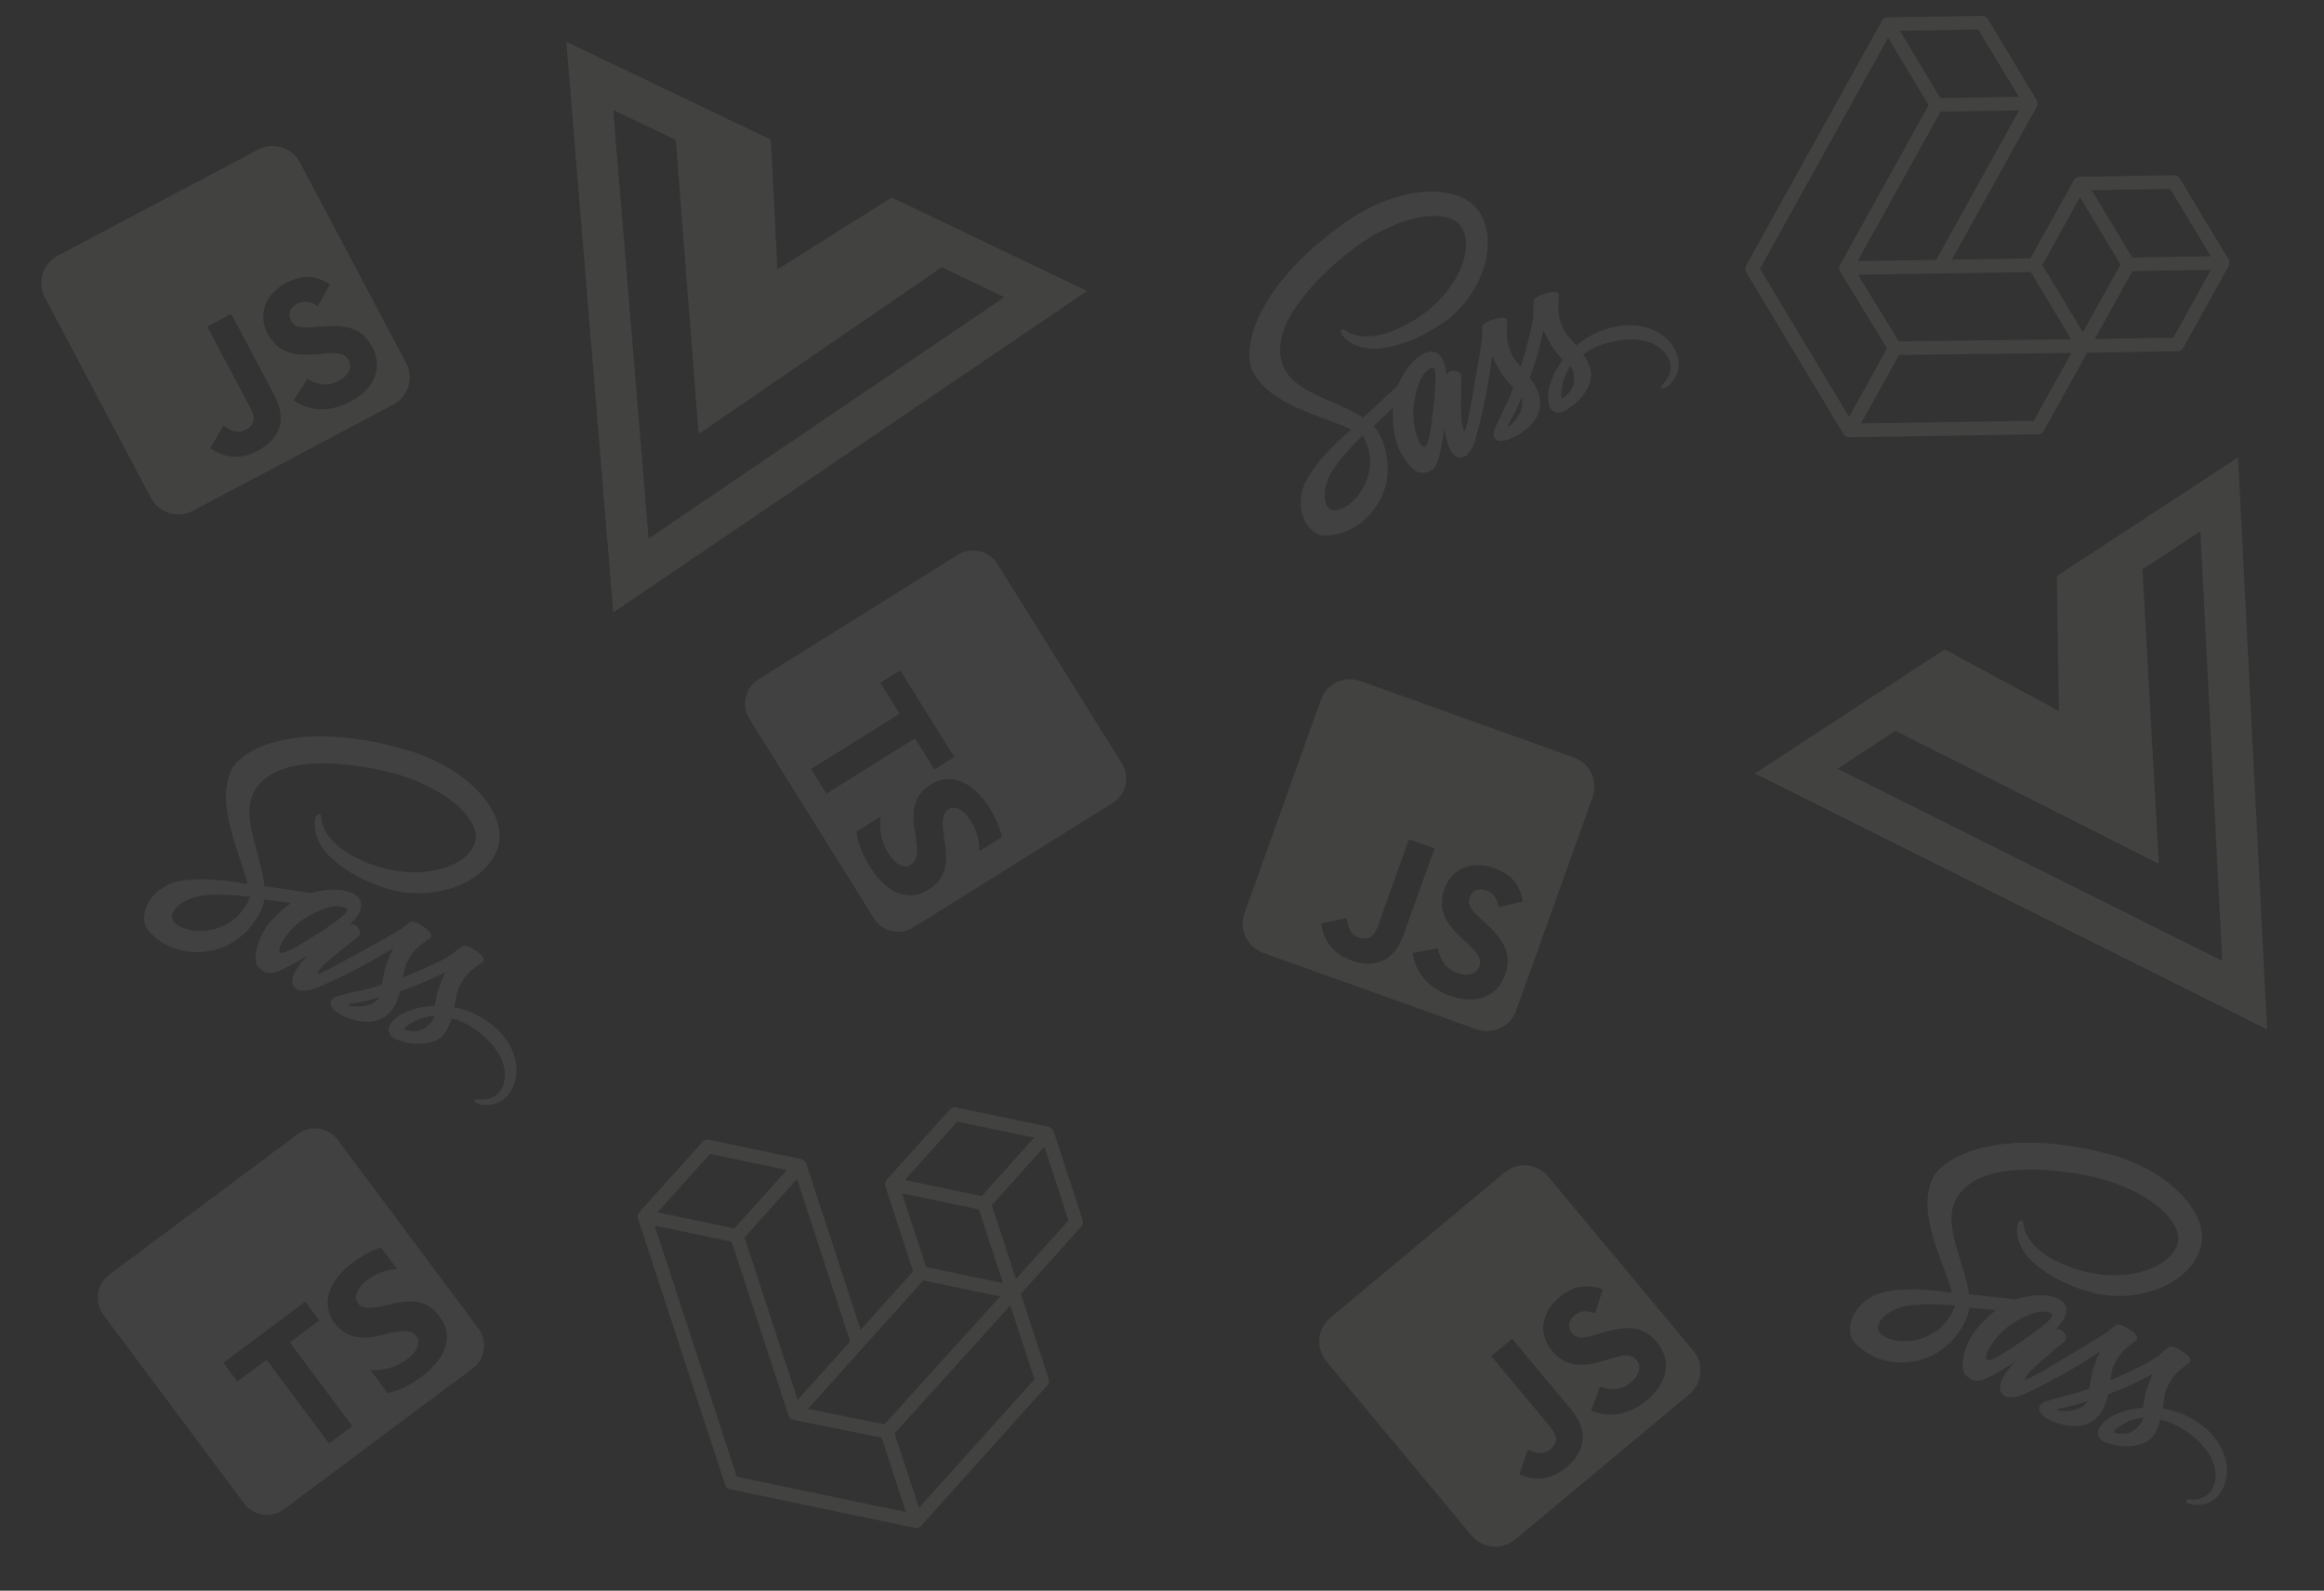 <?xml version="1.0" encoding="UTF-8" standalone="no"?>
<!-- Created with Inkscape (http://www.inkscape.org/) -->

<svg
   version="1.1"
   id="svg11983"
   width="634.119"
   height="433.909"
   viewBox="0 0 634.119 433.909"
   sodipodi:docname="Screenshot from 2022-10-17 18-29-41.svg"
   xml:space="preserve"
   inkscape:version="1.2.1 (9c6d41e410, 2022-07-14)"
   xmlns:inkscape="http://www.inkscape.org/namespaces/inkscape"
   xmlns:sodipodi="http://sodipodi.sourceforge.net/DTD/sodipodi-0.dtd"
   xmlns="http://www.w3.org/2000/svg"
   xmlns:svg="http://www.w3.org/2000/svg"><rect x="0" y="0" width="634.119" height="433.909" fill="#333333" stroke="none"/><defs
     id="defs11987" /><sodipodi:namedview
     id="namedview11985"
     pagecolor="#ffffff"
     bordercolor="#000000"
     borderopacity="0.25"
     inkscape:showpageshadow="2"
     inkscape:pageopacity="0.0"
     inkscape:pagecheckerboard="0"
     inkscape:deskcolor="#d1d1d1"
     showgrid="false"
     inkscape:zoom="0.71271008"
     inkscape:cx="1422.0369"
     inkscape:cy="443.37804"
     inkscape:window-width="1920"
     inkscape:window-height="1011"
     inkscape:window-x="0"
     inkscape:window-y="32"
     inkscape:window-maximized="1"
     inkscape:current-layer="g11989"
     showguides="false" /><g
     inkscape:groupmode="layer"
     inkscape:label="Image"
     id="g11989"
     transform="translate(-1962.426,-132.881)"><g
       id="g2822"
       transform="translate(845.98,12.18)"><rect
         style="opacity:0.077;fill:none;fill-opacity:1;stroke-width:3.172"
         id="rect2547"
         width="634.119"
         height="433.909"
         x="1116.447"
         y="120.701" /><path
         d="m 1526.97,440.534 -47.527,39.62 c -3.578,2.983 -4.061,8.306 -1.078,11.884 l 39.62,47.527 c 2.983,3.578 8.306,4.061 11.884,1.078 l 47.527,-39.62 c 3.578,-2.983 4.061,-8.306 1.078,-11.883 l -39.62,-47.527 c -2.983,-3.578 -8.306,-4.061 -11.884,-1.078 z m 18.237,64.757 c 4.907,5.887 3.691,11.455 -1.345,15.653 -4.55,3.793 -9.142,3.639 -12.867,1.915 l 2.301,-6.656 c 2.208,0.837 4.132,1.498 6.09,-0.134 1.863,-1.553 2.444,-3.273 0.069,-6.122 l -16.107,-19.321 5.684,-4.739 z m 20.595,-2.637 c -5.279,4.401 -10.789,4.737 -15.196,2.827 l 2.402,-6.534 c 2.87,0.972 5.69,1.115 8.485,-1.215 2.349,-1.958 2.882,-4.394 1.52,-6.027 -1.621,-1.944 -3.734,-1.35 -7.297,-0.325 l -1.924,0.574 c -5.557,1.68 -10.105,1.742 -13.966,-2.89 -3.557,-4.267 -3.004,-10.22 2.059,-14.44 3.618,-3.016 7.258,-3.922 11.867,-2.181 l -2.065,6.527 c -2.424,-0.931 -4.051,-0.742 -5.685,0.62 -1.661,1.384 -1.836,3.316 -0.688,4.693 1.418,1.701 3.046,1.512 6.378,0.541 l 1.924,-0.574 c 6.556,-1.964 11.037,-2.106 14.999,2.646 4.255,5.104 2.572,11.266 -2.815,15.757 z"
         id="path14375-3-3"
         style="opacity:0.077;fill:#f8f8f2;fill-opacity:1;stroke-width:0.176" /><path
         d="m 1186.873,161.495 -54.679,28.961 c -4.117,2.18 -5.687,7.289 -3.507,11.405 l 28.961,54.679 c 2.18,4.116 7.289,5.687 11.405,3.507 l 54.679,-28.961 c 4.117,-2.18 5.687,-7.289 3.507,-11.405 l -28.96,-54.679 c -2.18,-4.116 -7.289,-5.687 -11.405,-3.507 z m 4.483,67.126 c 3.587,6.773 1.248,11.97 -4.546,15.039 -5.235,2.773 -9.696,1.674 -12.985,-0.781 l 3.625,-6.038 c 1.988,1.274 3.734,2.319 5.987,1.126 2.144,-1.135 3.066,-2.698 1.33,-5.976 l -11.773,-22.229 6.54,-3.464 z m 20.696,1.669 c -6.074,3.217 -11.534,2.409 -15.452,-0.369 l 3.699,-5.898 c 2.607,1.543 5.337,2.265 8.553,0.562 2.703,-1.432 3.727,-3.704 2.731,-5.584 -1.185,-2.237 -3.375,-2.091 -7.073,-1.824 l -2.001,0.165 c -5.784,0.497 -10.247,-0.381 -13.069,-5.709 -2.6,-4.909 -0.831,-10.62 4.994,-13.705 4.163,-2.205 7.91,-2.34 12.062,0.315 l -3.367,5.961 c -2.18,-1.411 -3.811,-1.562 -5.691,-0.566 -1.911,1.012 -2.481,2.865 -1.641,4.45 1.037,1.957 2.668,2.108 6.13,1.846 l 2.001,-0.165 c 6.82,-0.569 11.234,0.216 14.13,5.684 3.11,5.872 0.192,11.555 -6.006,14.837 z"
         id="path14375"
         style="opacity:0.077;fill:#f8f8f2;fill-opacity:1;stroke-width:0.176" /><g
         id="g14386"
         transform="matrix(1.76,2.819,-2.819,1.76,1192.134,268.476)"
         style="opacity:0.077;fill:#f8f8f2;fill-opacity:1">
	<path
   d="m 52.156,-49.177 h -19.312 c -1.294,0 -2.344,1.05 -2.344,2.344 v 19.312 c 0,1.294 1.05,2.344 2.344,2.344 h 19.312 c 1.294,0 2.344,-1.05 2.344,-2.344 v -19.312 c 0,-1.294 -1.05,-2.344 -2.344,-2.344 z m -7.734,13.316 h -3.01 v 8.574 h -2.385 v -8.574 h -2.996 v -1.926 h 8.391 z m 7.776,7.054 c -0.467,0.835 -1.325,1.305 -2.238,1.5 -1.06,0.226 -2.187,0.214 -3.25,0.015 -0.521,-0.098 -0.972,-0.244 -1.353,-0.44 v -2.347 c 0.426,0.357 0.888,0.625 1.387,0.803 0.499,0.179 1.003,0.268 1.511,0.268 0.45,0 0.951,-0.056 1.339,-0.304 0.266,-0.17 0.444,-0.438 0.444,-0.759 0,-0.437 -0.316,-0.767 -0.657,-0.997 -0.499,-0.336 -1.072,-0.555 -1.625,-0.785 -0.822,-0.342 -1.434,-0.76 -1.838,-1.254 -0.702,-0.859 -0.817,-2.231 -0.275,-3.201 0.463,-0.828 1.316,-1.316 2.216,-1.533 0.981,-0.236 2.046,-0.236 3.041,-0.081 0.423,0.066 0.813,0.167 1.17,0.304 v 2.193 c -0.176,-0.122 -0.368,-0.23 -0.576,-0.322 -0.41,-0.183 -0.853,-0.307 -1.298,-0.367 -0.445,-0.06 -0.914,-0.07 -1.353,0.033 -0.346,0.08 -0.71,0.241 -0.91,0.55 -0.083,0.13 -0.125,0.275 -0.125,0.436 0,0.176 0.046,0.334 0.139,0.473 0.235,0.353 0.649,0.58 1.02,0.763 0.652,0.32 1.336,0.56 1.962,0.931 0.608,0.359 1.148,0.859 1.412,1.525 0.127,0.32 0.191,0.693 0.191,1.118 -0.001,0.587 -0.112,1.08 -0.334,1.478 z"
   id="path14384"
   style="fill:#f8f8f2;fill-opacity:1" />
</g><g
         id="g14386-6"
         transform="matrix(2.664,-1.988,1.988,2.664,1156.51,664.739)"
         style="opacity:0.077;fill:#f8f8f2;fill-opacity:1">
	<path
   d="m 52.156,-49.177 h -19.312 c -1.294,0 -2.344,1.05 -2.344,2.344 v 19.312 c 0,1.294 1.05,2.344 2.344,2.344 h 19.312 c 1.294,0 2.344,-1.05 2.344,-2.344 v -19.312 c 0,-1.294 -1.05,-2.344 -2.344,-2.344 z m -7.734,13.316 h -3.01 v 8.574 h -2.385 v -8.574 h -2.996 v -1.926 h 8.391 z m 7.776,7.054 c -0.467,0.835 -1.325,1.305 -2.238,1.5 -1.06,0.226 -2.187,0.214 -3.25,0.015 -0.521,-0.098 -0.972,-0.244 -1.353,-0.44 v -2.347 c 0.426,0.357 0.888,0.625 1.387,0.803 0.499,0.179 1.003,0.268 1.511,0.268 0.45,0 0.951,-0.056 1.339,-0.304 0.266,-0.17 0.444,-0.438 0.444,-0.759 0,-0.437 -0.316,-0.767 -0.657,-0.997 -0.499,-0.336 -1.072,-0.555 -1.625,-0.785 -0.822,-0.342 -1.434,-0.76 -1.838,-1.254 -0.702,-0.859 -0.817,-2.231 -0.275,-3.201 0.463,-0.828 1.316,-1.316 2.216,-1.533 0.981,-0.236 2.046,-0.236 3.041,-0.081 0.423,0.066 0.813,0.167 1.17,0.304 v 2.193 c -0.176,-0.122 -0.368,-0.23 -0.576,-0.322 -0.41,-0.183 -0.853,-0.307 -1.298,-0.367 -0.445,-0.06 -0.914,-0.07 -1.353,0.033 -0.346,0.08 -0.71,0.241 -0.91,0.55 -0.083,0.13 -0.125,0.275 -0.125,0.436 0,0.176 0.046,0.334 0.139,0.473 0.235,0.353 0.649,0.58 1.02,0.763 0.652,0.32 1.336,0.56 1.962,0.931 0.608,0.359 1.148,0.859 1.412,1.525 0.127,0.32 0.191,0.693 0.191,1.118 -0.001,0.587 -0.112,1.08 -0.334,1.478 z"
   id="path14384-2"
   style="fill:#f8f8f2;fill-opacity:1" />
</g><path
         d="m 1384.151,186.253 -24.388,-11.67 -31.205,19.6 -1.777,-35.383 -55.816,-26.709 12.811,155.679 129.267,-87.693 z m -100.379,-35.56 17.062,8.164 6.235,80.233 66.359,-45.496 17.062,8.164 -97.079,65.874 z"
         id="path14395"
         style="opacity:0.077;fill:#f8f8f2;fill-opacity:1;stroke-width:0.352" /><g
         id="g17383"
         transform="matrix(0.166,0.125,-0.125,0.166,1201.321,301.661)"
         style="opacity:0.077;fill:#f8f8f2;fill-opacity:1"><path
           fill="#cd6799"
           d="m 471.4,236 c -19.1,0.1 -35.7,4.7 -49.6,11.5 -5.1,-10.1 -10.2,-19.1 -11.1,-25.7 -1,-7.7 -2.2,-12.4 -1,-21.6 1.2,-9.2 6.6,-22.3 6.5,-23.3 -0.1,-1 -1.2,-5.7 -12.2,-5.8 -11,-0.1 -20.5,2.1 -21.6,5 -1.1,2.9 -3.2,9.5 -4.6,16.3 -1.9,10 -22,45.7 -33.5,64.4 -3.7,-7.3 -6.9,-13.7 -7.6,-18.8 -1,-7.7 -2.2,-12.4 -1,-21.6 1.2,-9.2 6.6,-22.3 6.5,-23.3 -0.1,-1 -1.2,-5.7 -12.2,-5.8 -11,-0.1 -20.5,2.1 -21.6,5 -1.1,2.9 -2.3,9.7 -4.6,16.3 -2.3,6.6 -29,66.2 -36,81.6 -3.6,7.9 -6.7,14.2 -8.9,18.5 0,0 0,0 0,0 0,0 -0.1,0.3 -0.4,0.8 -1.9,3.7 -3,5.7 -3,5.7 0,0 0,0 0,0.1 -1.5,2.7 -3.1,5.2 -3.9,5.2 -0.6,0 -1.7,-7.2 0.2,-17 4,-20.7 13.5,-52.9 13.4,-54 0,-0.6 1.8,-6.2 -6.2,-9.1 -7.8,-2.9 -10.6,1.9 -11.3,1.9 -0.7,0 -1.2,1.7 -1.2,1.7 0,0 8.7,-36.2 -16.6,-36.2 -15.8,0 -37.6,17.3 -48.4,32.9 -6.8,3.7 -21.3,11.6 -36.8,20.1 -5.9,3.3 -12,6.6 -17.7,9.7 -0.4,-0.4 -0.8,-0.9 -1.2,-1.3 C 95.2,236.5 38.6,213.4 41,169.5 c 0.9,-16 6.4,-58 108.7,-109 84.2,-41.5 151.2,-30 162.8,-4.5 16.6,36.4 -35.9,104 -122.9,113.8 -33.2,3.7 -50.6,-9.1 -55,-13.9 -4.6,-5 -5.3,-5.3 -7,-4.3 -2.8,1.5 -1,6 0,8.6 2.6,6.8 13.3,18.8 31.4,24.7 16,5.2 54.9,8.1 102,-10.1 C 313.7,154.4 354.9,97.7 342.8,50.2 330.7,2 250.7,-13.9 175,13 130,29 81.2,54.2 46.1,87 4.4,126 -2.2,159.9 0.5,174.1 c 9.7,50.4 79.2,83.2 107,107.5 -1.4,0.8 -2.7,1.5 -3.8,2.1 -13.9,6.9 -66.9,34.6 -80.1,63.9 -15,33.2 2.4,57 13.9,60.2 35.7,9.9 72.4,-7.9 92.1,-37.3 19.7,-29.4 17.3,-67.6 8.2,-85.1 -0.1,-0.2 -0.2,-0.4 -0.4,-0.6 3.6,-2.1 7.3,-4.3 10.9,-6.4 7.1,-4.2 14.1,-8.1 20.1,-11.3 -3.4,9.3 -5.9,20.4 -7.1,36.4 -1.5,18.8 6.2,43.2 16.3,52.8 4.5,4.2 9.8,4.3 13.2,4.3 11.8,0 17.1,-9.8 23,-21.4 7.2,-14.2 13.7,-30.7 13.7,-30.7 0,0 -8.1,44.6 13.9,44.6 8,0 16.1,-10.4 19.7,-15.7 0,0.1 0,0.1 0,0.1 0,0 0.2,-0.3 0.6,-1 0.8,-1.3 1.3,-2.1 1.3,-2.1 0,0 0,-0.1 0,-0.2 3.2,-5.6 10.4,-18.3 21.1,-39.4 13.8,-27.2 27.1,-61.2 27.1,-61.2 0,0 1.2,8.3 5.3,22.1 2.4,8.1 7.4,17 11.4,25.6 -3.2,4.5 -5.2,7 -5.2,7 0,0 0,0 0.1,0.1 -2.6,3.4 -5.4,7.1 -8.5,10.7 -10.9,13 -23.9,27.9 -25.7,32.2 -2.1,5.1 -1.6,8.8 2.4,11.8 2.9,2.2 8.1,2.5 13.4,2.2 9.8,-0.7 16.7,-3.1 20.1,-4.6 5.3,-1.9 11.5,-4.8 17.3,-9.1 10.7,-7.9 17.2,-19.2 16.6,-34.1 -0.3,-8.2 -3,-16.4 -6.3,-24.1 1,-1.4 1.9,-2.8 2.9,-4.2 16.9,-24.7 30,-51.8 30,-51.8 0,0 1.2,8.3 5.3,22.1 2,7 6.1,14.6 9.7,22 -15.9,12.9 -25.7,27.9 -29.2,37.7 -6.3,18.2 -1.4,26.4 7.9,28.3 4.2,0.9 10.2,-1.1 14.6,-3 5.6,-1.8 12.2,-4.9 18.5,-9.5 10.7,-7.9 21,-18.9 20.4,-33.8 -0.3,-6.8 -2.1,-13.5 -4.6,-20 13.5,-5.6 30.9,-8.7 53.1,-6.1 47.6,5.6 57,35.3 55.2,47.8 -1.8,12.5 -11.8,19.3 -15.1,21.4 -3.3,2.1 -4.4,2.8 -4.1,4.3 0.4,2.2 2,2.1 4.8,1.7 3.9,-0.7 25,-10.1 25.9,-33.1 1.5,-29.4 -26.5,-61.5 -76,-61.2 z M 104.2,359.8 C 88.4,377 66.4,383.5 56.9,378 c -10.2,-5.9 -6.2,-31.3 13.2,-49.5 11.8,-11.1 27,-21.4 37.1,-27.7 2.3,-1.4 5.7,-3.4 9.8,-5.9 0.7,-0.4 1.1,-0.6 1.1,-0.6 v 0 c 0.8,-0.5 1.6,-1 2.4,-1.5 7.1,26 0.3,48.9 -16.3,67 z m 115,-78.2 c -5.5,13.4 -17,47.7 -24,45.8 -6,-1.6 -9.7,-27.6 -1.2,-53.3 4.3,-12.9 13.4,-28.3 18.7,-34.3 8.6,-9.6 18.1,-12.8 20.4,-8.9 2.9,5.1 -10.5,42.3 -13.9,50.7 z m 94.9,45.4 c -2.3,1.2 -4.5,2 -5.5,1.4 -0.7,-0.4 1,-2 1,-2 0,0 11.9,-12.8 16.6,-18.6 2.7,-3.4 5.9,-7.4 9.3,-11.9 0,0.4 0,0.9 0,1.3 0,15.3 -14.8,25.6 -21.4,29.8 z m 73.2,-16.7 c -1.7,-1.2 -1.4,-5.2 4.3,-17.7 2.2,-4.9 7.4,-13.1 16.3,-21 1,3.2 1.7,6.3 1.6,9.2 -0.1,19.3 -13.9,26.5 -22.2,29.5 z"
           id="path17357"
           style="fill:#f8f8f2;fill-opacity:1" /><g
           id="g17359"
           style="fill:#f8f8f2;fill-opacity:1">
</g><g
           id="g17361"
           style="fill:#f8f8f2;fill-opacity:1">
</g><g
           id="g17363"
           style="fill:#f8f8f2;fill-opacity:1">
</g><g
           id="g17365"
           style="fill:#f8f8f2;fill-opacity:1">
</g><g
           id="g17367"
           style="fill:#f8f8f2;fill-opacity:1">
</g><g
           id="g17369"
           style="fill:#f8f8f2;fill-opacity:1">
</g></g><path
         d="m 1545.909,327.344 -58.249,-20.868 c -4.385,-1.571 -9.218,0.712 -10.789,5.097 l -20.868,58.25 c -1.571,4.385 0.712,9.218 5.097,10.789 l 58.25,20.868 c 4.385,1.571 9.218,-0.712 10.789,-5.097 l 20.868,-58.25 c 1.571,-4.385 -0.712,-9.218 -5.098,-10.789 z m -46.562,48.559 c -2.585,7.215 -8.001,8.99 -14.173,6.779 -5.577,-1.998 -7.772,-6.033 -8.176,-10.118 l 6.903,-1.392 c 0.399,2.327 0.804,4.321 3.204,5.181 2.284,0.818 4.06,0.446 5.311,-3.045 l 8.484,-23.68 6.967,2.496 z m 12.717,16.413 c -6.47,-2.318 -9.554,-6.896 -10.143,-11.663 l 6.85,-1.243 c 0.618,2.966 1.924,5.469 5.35,6.697 2.879,1.032 5.248,0.256 5.966,-1.746 0.854,-2.383 -0.731,-3.903 -3.42,-6.454 l -1.471,-1.367 c -4.266,-3.937 -6.626,-7.826 -4.592,-13.502 1.873,-5.229 7.284,-7.772 13.49,-5.549 4.435,1.589 7.061,4.266 7.898,9.122 l -6.673,1.531 c -0.427,-2.562 -1.415,-3.868 -3.417,-4.585 -2.035,-0.729 -3.789,0.099 -4.393,1.787 -0.747,2.085 0.241,3.391 2.768,5.772 l 1.471,1.367 c 5.017,4.654 7.413,8.444 5.326,14.269 -2.241,6.255 -8.405,7.931 -15.008,5.565 z"
         id="path14375-3"
         style="opacity:0.077;fill:#f8f8f2;fill-opacity:1;stroke-width:0.176" /><path
         d="m 1700.3,263.017 -22.627,14.797 0.571,36.846 -31.173,-16.834 -51.787,33.867 139.744,69.799 -7.922,-156.004 z m -82.469,67.374 15.83,-10.352 71.829,36.287 -4.477,-80.332 15.83,-10.352 5.965,117.167 z"
         id="path14395-2"
         style="opacity:0.077;fill:#f8f8f2;fill-opacity:1;stroke-width:0.352" /><g
         id="g17383-9"
         transform="matrix(0.201,-0.051,0.051,0.201,1449.123,186.728)"
         style="opacity:0.077;fill:#f8f8f2;fill-opacity:1"><path
           fill="#cd6799"
           d="m 471.4,236 c -19.1,0.1 -35.7,4.7 -49.6,11.5 -5.1,-10.1 -10.2,-19.1 -11.1,-25.7 -1,-7.7 -2.2,-12.4 -1,-21.6 1.2,-9.2 6.6,-22.3 6.5,-23.3 -0.1,-1 -1.2,-5.7 -12.2,-5.8 -11,-0.1 -20.5,2.1 -21.6,5 -1.1,2.9 -3.2,9.5 -4.6,16.3 -1.9,10 -22,45.7 -33.5,64.4 -3.7,-7.3 -6.9,-13.7 -7.6,-18.8 -1,-7.7 -2.2,-12.4 -1,-21.6 1.2,-9.2 6.6,-22.3 6.5,-23.3 -0.1,-1 -1.2,-5.7 -12.2,-5.8 -11,-0.1 -20.5,2.1 -21.6,5 -1.1,2.9 -2.3,9.7 -4.6,16.3 -2.3,6.6 -29,66.2 -36,81.6 -3.6,7.9 -6.7,14.2 -8.9,18.5 0,0 0,0 0,0 0,0 -0.1,0.3 -0.4,0.8 -1.9,3.7 -3,5.7 -3,5.7 0,0 0,0 0,0.1 -1.5,2.7 -3.1,5.2 -3.9,5.2 -0.6,0 -1.7,-7.2 0.2,-17 4,-20.7 13.5,-52.9 13.4,-54 0,-0.6 1.8,-6.2 -6.2,-9.1 -7.8,-2.9 -10.6,1.9 -11.3,1.9 -0.7,0 -1.2,1.7 -1.2,1.7 0,0 8.7,-36.2 -16.6,-36.2 -15.8,0 -37.6,17.3 -48.4,32.9 -6.8,3.7 -21.3,11.6 -36.8,20.1 -5.9,3.3 -12,6.6 -17.7,9.7 -0.4,-0.4 -0.8,-0.9 -1.2,-1.3 C 95.2,236.5 38.6,213.4 41,169.5 c 0.9,-16 6.4,-58 108.7,-109 84.2,-41.5 151.2,-30 162.8,-4.5 16.6,36.4 -35.9,104 -122.9,113.8 -33.2,3.7 -50.6,-9.1 -55,-13.9 -4.6,-5 -5.3,-5.3 -7,-4.3 -2.8,1.5 -1,6 0,8.6 2.6,6.8 13.3,18.8 31.4,24.7 16,5.2 54.9,8.1 102,-10.1 C 313.7,154.4 354.9,97.7 342.8,50.2 330.7,2 250.7,-13.9 175,13 130,29 81.2,54.2 46.1,87 4.4,126 -2.2,159.9 0.5,174.1 c 9.7,50.4 79.2,83.2 107,107.5 -1.4,0.8 -2.7,1.5 -3.8,2.1 -13.9,6.9 -66.9,34.6 -80.1,63.9 -15,33.2 2.4,57 13.9,60.2 35.7,9.9 72.4,-7.9 92.1,-37.3 19.7,-29.4 17.3,-67.6 8.2,-85.1 -0.1,-0.2 -0.2,-0.4 -0.4,-0.6 3.6,-2.1 7.3,-4.3 10.9,-6.4 7.1,-4.2 14.1,-8.1 20.1,-11.3 -3.4,9.3 -5.9,20.4 -7.1,36.4 -1.5,18.8 6.2,43.2 16.3,52.8 4.5,4.2 9.8,4.3 13.2,4.3 11.8,0 17.1,-9.8 23,-21.4 7.2,-14.2 13.7,-30.7 13.7,-30.7 0,0 -8.1,44.6 13.9,44.6 8,0 16.1,-10.4 19.7,-15.7 0,0.1 0,0.1 0,0.1 0,0 0.2,-0.3 0.6,-1 0.8,-1.3 1.3,-2.1 1.3,-2.1 0,0 0,-0.1 0,-0.2 3.2,-5.6 10.4,-18.3 21.1,-39.4 13.8,-27.2 27.1,-61.2 27.1,-61.2 0,0 1.2,8.3 5.3,22.1 2.4,8.1 7.4,17 11.4,25.6 -3.2,4.5 -5.2,7 -5.2,7 0,0 0,0 0.1,0.1 -2.6,3.4 -5.4,7.1 -8.5,10.7 -10.9,13 -23.9,27.9 -25.7,32.2 -2.1,5.1 -1.6,8.8 2.4,11.8 2.9,2.2 8.1,2.5 13.4,2.2 9.8,-0.7 16.7,-3.1 20.1,-4.6 5.3,-1.9 11.5,-4.8 17.3,-9.1 10.7,-7.9 17.2,-19.2 16.6,-34.1 -0.3,-8.2 -3,-16.4 -6.3,-24.1 1,-1.4 1.9,-2.8 2.9,-4.2 16.9,-24.7 30,-51.8 30,-51.8 0,0 1.2,8.3 5.3,22.1 2,7 6.1,14.6 9.7,22 -15.9,12.9 -25.7,27.9 -29.2,37.7 -6.3,18.2 -1.4,26.4 7.9,28.3 4.2,0.9 10.2,-1.1 14.6,-3 5.6,-1.8 12.2,-4.9 18.5,-9.5 10.7,-7.9 21,-18.9 20.4,-33.8 -0.3,-6.8 -2.1,-13.5 -4.6,-20 13.5,-5.6 30.9,-8.7 53.1,-6.1 47.6,5.6 57,35.3 55.2,47.8 -1.8,12.5 -11.8,19.3 -15.1,21.4 -3.3,2.1 -4.4,2.8 -4.1,4.3 0.4,2.2 2,2.1 4.8,1.7 3.9,-0.7 25,-10.1 25.9,-33.1 1.5,-29.4 -26.5,-61.5 -76,-61.2 z M 104.2,359.8 C 88.4,377 66.4,383.5 56.9,378 c -10.2,-5.9 -6.2,-31.3 13.2,-49.5 11.8,-11.1 27,-21.4 37.1,-27.7 2.3,-1.4 5.7,-3.4 9.8,-5.9 0.7,-0.4 1.1,-0.6 1.1,-0.6 v 0 c 0.8,-0.5 1.6,-1 2.4,-1.5 7.1,26 0.3,48.9 -16.3,67 z m 115,-78.2 c -5.5,13.4 -17,47.7 -24,45.8 -6,-1.6 -9.7,-27.6 -1.2,-53.3 4.3,-12.9 13.4,-28.3 18.7,-34.3 8.6,-9.6 18.1,-12.8 20.4,-8.9 2.9,5.1 -10.5,42.3 -13.9,50.7 z m 94.9,45.4 c -2.3,1.2 -4.5,2 -5.5,1.4 -0.7,-0.4 1,-2 1,-2 0,0 11.9,-12.8 16.6,-18.6 2.7,-3.4 5.9,-7.4 9.3,-11.9 0,0.4 0,0.9 0,1.3 0,15.3 -14.8,25.6 -21.4,29.8 z m 73.2,-16.7 c -1.7,-1.2 -1.4,-5.2 4.3,-17.7 2.2,-4.9 7.4,-13.1 16.3,-21 1,3.2 1.7,6.3 1.6,9.2 -0.1,19.3 -13.9,26.5 -22.2,29.5 z"
           id="path17357-1"
           style="fill:#f8f8f2;fill-opacity:1" /><g
           id="g17359-2"
           style="fill:#f8f8f2;fill-opacity:1">
</g><g
           id="g17361-7"
           style="fill:#f8f8f2;fill-opacity:1">
</g><g
           id="g17363-0"
           style="fill:#f8f8f2;fill-opacity:1">
</g><g
           id="g17365-9"
           style="fill:#f8f8f2;fill-opacity:1">
</g><g
           id="g17367-3"
           style="fill:#f8f8f2;fill-opacity:1">
</g><g
           id="g17369-6"
           style="fill:#f8f8f2;fill-opacity:1">
</g></g><g
         id="g17383-9-6"
         transform="matrix(0.17,0.119,-0.119,0.17,1664.297,412.652)"
         style="opacity:0.077;fill:#f8f8f2;fill-opacity:1"><path
           fill="#cd6799"
           d="m 471.4,236 c -19.1,0.1 -35.7,4.7 -49.6,11.5 -5.1,-10.1 -10.2,-19.1 -11.1,-25.7 -1,-7.7 -2.2,-12.4 -1,-21.6 1.2,-9.2 6.6,-22.3 6.5,-23.3 -0.1,-1 -1.2,-5.7 -12.2,-5.8 -11,-0.1 -20.5,2.1 -21.6,5 -1.1,2.9 -3.2,9.5 -4.6,16.3 -1.9,10 -22,45.7 -33.5,64.4 -3.7,-7.3 -6.9,-13.7 -7.6,-18.8 -1,-7.7 -2.2,-12.4 -1,-21.6 1.2,-9.2 6.6,-22.3 6.5,-23.3 -0.1,-1 -1.2,-5.7 -12.2,-5.8 -11,-0.1 -20.5,2.1 -21.6,5 -1.1,2.9 -2.3,9.7 -4.6,16.3 -2.3,6.6 -29,66.2 -36,81.6 -3.6,7.9 -6.7,14.2 -8.9,18.5 0,0 0,0 0,0 0,0 -0.1,0.3 -0.4,0.8 -1.9,3.7 -3,5.7 -3,5.7 0,0 0,0 0,0.1 -1.5,2.7 -3.1,5.2 -3.9,5.2 -0.6,0 -1.7,-7.2 0.2,-17 4,-20.7 13.5,-52.9 13.4,-54 0,-0.6 1.8,-6.2 -6.2,-9.1 -7.8,-2.9 -10.6,1.9 -11.3,1.9 -0.7,0 -1.2,1.7 -1.2,1.7 0,0 8.7,-36.2 -16.6,-36.2 -15.8,0 -37.6,17.3 -48.4,32.9 -6.8,3.7 -21.3,11.6 -36.8,20.1 -5.9,3.3 -12,6.6 -17.7,9.7 -0.4,-0.4 -0.8,-0.9 -1.2,-1.3 C 95.2,236.5 38.6,213.4 41,169.5 c 0.9,-16 6.4,-58 108.7,-109 84.2,-41.5 151.2,-30 162.8,-4.5 16.6,36.4 -35.9,104 -122.9,113.8 -33.2,3.7 -50.6,-9.1 -55,-13.9 -4.6,-5 -5.3,-5.3 -7,-4.3 -2.8,1.5 -1,6 0,8.6 2.6,6.8 13.3,18.8 31.4,24.7 16,5.2 54.9,8.1 102,-10.1 C 313.7,154.4 354.9,97.7 342.8,50.2 330.7,2 250.7,-13.9 175,13 130,29 81.2,54.2 46.1,87 4.4,126 -2.2,159.9 0.5,174.1 c 9.7,50.4 79.2,83.2 107,107.5 -1.4,0.8 -2.7,1.5 -3.8,2.1 -13.9,6.9 -66.9,34.6 -80.1,63.9 -15,33.2 2.4,57 13.9,60.2 35.7,9.9 72.4,-7.9 92.1,-37.3 19.7,-29.4 17.3,-67.6 8.2,-85.1 -0.1,-0.2 -0.2,-0.4 -0.4,-0.6 3.6,-2.1 7.3,-4.3 10.9,-6.4 7.1,-4.2 14.1,-8.1 20.1,-11.3 -3.4,9.3 -5.9,20.4 -7.1,36.4 -1.5,18.8 6.2,43.2 16.3,52.8 4.5,4.2 9.8,4.3 13.2,4.3 11.8,0 17.1,-9.8 23,-21.4 7.2,-14.2 13.7,-30.7 13.7,-30.7 0,0 -8.1,44.6 13.9,44.6 8,0 16.1,-10.4 19.7,-15.7 0,0.1 0,0.1 0,0.1 0,0 0.2,-0.3 0.6,-1 0.8,-1.3 1.3,-2.1 1.3,-2.1 0,0 0,-0.1 0,-0.2 3.2,-5.6 10.4,-18.3 21.1,-39.4 13.8,-27.2 27.1,-61.2 27.1,-61.2 0,0 1.2,8.3 5.3,22.1 2.4,8.1 7.4,17 11.4,25.6 -3.2,4.5 -5.2,7 -5.2,7 0,0 0,0 0.1,0.1 -2.6,3.4 -5.4,7.1 -8.5,10.7 -10.9,13 -23.9,27.9 -25.7,32.2 -2.1,5.1 -1.6,8.8 2.4,11.8 2.9,2.2 8.1,2.5 13.4,2.2 9.8,-0.7 16.7,-3.1 20.1,-4.6 5.3,-1.9 11.5,-4.8 17.3,-9.1 10.7,-7.9 17.2,-19.2 16.6,-34.1 -0.3,-8.2 -3,-16.4 -6.3,-24.1 1,-1.4 1.9,-2.8 2.9,-4.2 16.9,-24.7 30,-51.8 30,-51.8 0,0 1.2,8.3 5.3,22.1 2,7 6.1,14.6 9.7,22 -15.9,12.9 -25.7,27.9 -29.2,37.7 -6.3,18.2 -1.4,26.4 7.9,28.3 4.2,0.9 10.2,-1.1 14.6,-3 5.6,-1.8 12.2,-4.9 18.5,-9.5 10.7,-7.9 21,-18.9 20.4,-33.8 -0.3,-6.8 -2.1,-13.5 -4.6,-20 13.5,-5.6 30.9,-8.7 53.1,-6.1 47.6,5.6 57,35.3 55.2,47.8 -1.8,12.5 -11.8,19.3 -15.1,21.4 -3.3,2.1 -4.4,2.8 -4.1,4.3 0.4,2.2 2,2.1 4.8,1.7 3.9,-0.7 25,-10.1 25.9,-33.1 1.5,-29.4 -26.5,-61.5 -76,-61.2 z M 104.2,359.8 C 88.4,377 66.4,383.5 56.9,378 c -10.2,-5.9 -6.2,-31.3 13.2,-49.5 11.8,-11.1 27,-21.4 37.1,-27.7 2.3,-1.4 5.7,-3.4 9.8,-5.9 0.7,-0.4 1.1,-0.6 1.1,-0.6 v 0 c 0.8,-0.5 1.6,-1 2.4,-1.5 7.1,26 0.3,48.9 -16.3,67 z m 115,-78.2 c -5.5,13.4 -17,47.7 -24,45.8 -6,-1.6 -9.7,-27.6 -1.2,-53.3 4.3,-12.9 13.4,-28.3 18.7,-34.3 8.6,-9.6 18.1,-12.8 20.4,-8.9 2.9,5.1 -10.5,42.3 -13.9,50.7 z m 94.9,45.4 c -2.3,1.2 -4.5,2 -5.5,1.4 -0.7,-0.4 1,-2 1,-2 0,0 11.9,-12.8 16.6,-18.6 2.7,-3.4 5.9,-7.4 9.3,-11.9 0,0.4 0,0.9 0,1.3 0,15.3 -14.8,25.6 -21.4,29.8 z m 73.2,-16.7 c -1.7,-1.2 -1.4,-5.2 4.3,-17.7 2.2,-4.9 7.4,-13.1 16.3,-21 1,3.2 1.7,6.3 1.6,9.2 -0.1,19.3 -13.9,26.5 -22.2,29.5 z"
           id="path17357-1-1"
           style="fill:#f8f8f2;fill-opacity:1" /><g
           id="g17359-2-8"
           style="fill:#f8f8f2;fill-opacity:1">
</g><g
           id="g17361-7-7"
           style="fill:#f8f8f2;fill-opacity:1">
</g><g
           id="g17363-0-9"
           style="fill:#f8f8f2;fill-opacity:1">
</g><g
           id="g17365-9-2"
           style="fill:#f8f8f2;fill-opacity:1">
</g><g
           id="g17367-3-0"
           style="fill:#f8f8f2;fill-opacity:1">
</g><g
           id="g17369-6-2"
           style="fill:#f8f8f2;fill-opacity:1">
</g></g><path
         d="m 1403.718,428.855 a 1.877,1.877 0 0 1 0.213,0.441 l 7.918,24.188 a 1.856,1.856 0 0 1 -0.385,1.82 l -16.475,18.334 7.584,23.167 c 0.206,0.63 0.062,1.322 -0.381,1.819 L 1367.8,536.892 c -0.079,0.087 -0.173,0.157 -0.267,0.229 -0.036,0.026 -0.065,0.063 -0.103,0.087 a 1.867,1.867 0 0 1 -0.904,0.296 c -0.053,0.003 -0.106,-0.009 -0.158,-0.012 -0.108,-0.004 -0.22,-10e-4 -0.33,-0.024 l -50.355,-10.526 a 1.858,1.858 0 0 1 -1.387,-1.24 l -23.754,-72.564 c -0.052,-0.159 -0.081,-0.32 -0.09,-0.483 0.01,-0.058 0.012,-0.111 0.014,-0.168 0,-0.103 0,-0.208 0.023,-0.31 0.014,-0.068 0.048,-0.13 0.07,-0.196 0.027,-0.087 0.05,-0.175 0.09,-0.256 0.034,-0.067 0.088,-0.126 0.131,-0.189 0.046,-0.074 0.085,-0.15 0.144,-0.216 v 0 l 17.193,-19.133 a 1.86,1.86 0 0 1 1.764,-0.577 l 25.178,5.262 v 0 c 0.085,0.021 0.163,0.057 0.243,0.086 0.071,0.025 0.148,0.044 0.215,0.076 0.083,0.044 0.15,0.102 0.227,0.155 0.054,0.041 0.121,0.07 0.17,0.118 0.079,0.072 0.138,0.155 0.204,0.236 0.038,0.044 0.08,0.081 0.111,0.13 a 1.877,1.877 0 0 1 0.213,0.441 l 14.837,45.323 14.326,-15.944 -7.585,-23.17 c -0.051,-0.154 -0.08,-0.318 -0.088,-0.479 0,-0.06 0.011,-0.114 0.013,-0.17 0,-0.104 0.01,-0.209 0.025,-0.311 0.014,-0.068 0.048,-0.13 0.068,-0.196 0.03,-0.088 0.05,-0.175 0.092,-0.257 0.034,-0.067 0.086,-0.126 0.129,-0.189 0.049,-0.075 0.087,-0.151 0.144,-0.216 v 0 l 17.195,-19.134 a 1.858,1.858 0 0 1 1.764,-0.577 l 25.178,5.262 c 0.089,0.019 0.165,0.056 0.247,0.085 0.07,0.026 0.146,0.045 0.213,0.077 0.083,0.044 0.15,0.102 0.227,0.155 0.057,0.04 0.121,0.07 0.17,0.118 0.079,0.07 0.138,0.155 0.204,0.236 0.038,0.043 0.08,0.081 0.111,0.13 z m 4.265,24.764 -6.585,-20.114 -6.017,6.695 -8.312,9.25 6.585,20.114 14.331,-15.946 z m -9.274,43.321 -6.589,-20.127 -8.191,9.052 -23.394,25.837 6.651,20.317 z m -103.635,-41.904 22.421,68.49 46.159,9.646 -6.649,-20.312 -24.05,-4.841 v -0.005 -0.005 c -0.081,-0.017 -0.157,-0.056 -0.237,-0.083 -0.07,-0.026 -0.145,-0.04 -0.209,-0.073 v -0.007 c -0.075,-0.036 -0.137,-0.092 -0.206,-0.138 -0.063,-0.045 -0.133,-0.079 -0.189,-0.129 v -0.007 c -0.062,-0.053 -0.111,-0.125 -0.164,-0.19 -0.05,-0.057 -0.108,-0.106 -0.149,-0.171 l -6e-4,-0.002 c -0.049,-0.077 -0.083,-0.163 -0.12,-0.246 -0.022,-0.066 -0.07,-0.124 -0.092,-0.19 v -0.005 l -15.502,-47.355 -12.171,-2.547 -8.809,-1.837 z m 15.096,-19.572 -14.325,15.939 20.973,4.384 14.323,-15.941 -20.975,-4.381 z m 29.938,60.406 8.31,-9.247 -14.503,-44.302 -6.017,6.695 -8.312,9.25 14.503,44.302 z m 37.546,-69.222 -14.323,15.938 20.976,4.383 14.32,-15.94 z m 5.888,23.957 -12.173,-2.544 -8.811,-1.841 6.585,20.114 12.17,2.543 8.814,1.842 z m -25.773,58.622 21.05,-23.254 10.523,-11.621 -20.96,-4.381 -16.479,18.338 -15.019,16.713 z"
         fill="#ff2d20"
         fill-rule="evenodd"
         id="path1812"
         style="opacity:0.077;fill:#f8f8f2;fill-opacity:1;stroke-width:2.32" /><path
         d="m 1724.71,192.852 a 1.877,1.877 0 0 1 -0.178,0.456 l -12.351,22.253 a 1.856,1.856 0 0 1 -1.597,0.955 l -24.646,0.387 -11.83,21.314 c -0.322,0.58 -0.927,0.945 -1.592,0.957 l -51.445,0.805 c -0.117,0.001 -0.233,-0.02 -0.349,-0.04 -0.043,-0.009 -0.09,-0.005 -0.135,-0.016 a 1.867,1.867 0 0 1 -0.831,-0.461 c -0.038,-0.037 -0.066,-0.084 -0.099,-0.124 -0.071,-0.082 -0.149,-0.162 -0.207,-0.258 l -26.523,-44.078 a 1.858,1.858 0 0 1 -0.034,-1.86 l 37.053,-66.76 c 0.081,-0.146 0.18,-0.277 0.293,-0.395 0.049,-0.032 0.09,-0.067 0.133,-0.104 0.075,-0.07 0.153,-0.142 0.243,-0.194 0.059,-0.036 0.128,-0.054 0.192,-0.082 0.081,-0.04 0.162,-0.082 0.249,-0.108 0.072,-0.021 0.152,-0.021 0.228,-0.033 0.086,-0.017 0.168,-0.04 0.256,-0.041 v 0 l 25.719,-0.404 a 1.86,1.86 0 0 1 1.623,0.9 l 13.263,22.04 v 0 c 0.042,0.076 0.069,0.158 0.102,0.237 0.029,0.069 0.068,0.139 0.091,0.209 0.024,0.09 0.028,0.18 0.041,0.272 0.01,0.067 0.031,0.137 0.029,0.205 5e-4,0.106 -0.018,0.207 -0.037,0.31 0,0.058 -0.01,0.113 -0.014,0.17 a 1.877,1.877 0 0 1 -0.178,0.456 l -23.143,41.698 21.432,-0.338 11.831,-21.316 c 0.079,-0.142 0.179,-0.275 0.291,-0.39 0.043,-0.041 0.09,-0.069 0.133,-0.106 0.077,-0.07 0.161,-0.135 0.245,-0.193 0.059,-0.036 0.128,-0.053 0.189,-0.083 0.085,-0.038 0.162,-0.082 0.251,-0.107 0.072,-0.021 0.151,-0.022 0.226,-0.034 0.088,-0.015 0.17,-0.039 0.256,-0.041 v 0 l 25.721,-0.403 a 1.858,1.858 0 0 1 1.623,0.901 l 13.263,22.04 c 0.047,0.079 0.07,0.159 0.106,0.239 0.028,0.069 0.066,0.138 0.089,0.208 0.024,0.09 0.028,0.18 0.041,0.272 0.01,0.069 0.031,0.137 0.029,0.205 0,0.105 -0.018,0.207 -0.037,0.31 -0.01,0.058 -0.01,0.113 -0.025,0.169 z m -15.257,19.966 10.271,-18.505 -9,0.141 -12.434,0.196 -10.271,18.505 21.436,-0.335 z m -38.07,22.658 10.277,-18.517 -12.207,0.149 -34.852,0.416 -10.374,18.692 z m -39.747,-104.482 -34.972,63.012 24.315,40.404 10.372,-18.688 -12.804,-20.926 v -0.004 -0.003 c -0.042,-0.071 -0.066,-0.153 -0.1,-0.231 -0.028,-0.069 -0.069,-0.134 -0.089,-0.203 v -0.004 c -0.024,-0.08 -0.026,-0.163 -0.039,-0.245 -0.01,-0.077 -0.033,-0.151 -0.034,-0.226 v -0.004 c 0,-0.082 0.014,-0.166 0.032,-0.249 0.01,-0.075 0,-0.152 0.02,-0.226 l 9e-4,-0.002 c 0.023,-0.088 0.063,-0.172 0.099,-0.255 0.033,-0.061 0.043,-0.135 0.077,-0.196 v -0.004 l 24.181,-43.568 -6.409,-10.656 -4.644,-7.708 z m 24.616,-2.24 -21.428,0.335 11.047,18.359 21.427,-0.338 -11.051,-18.358 z m -23.933,63.026 12.431,-0.195 22.621,-40.759 -9,0.141 -12.434,0.196 -22.621,40.759 z m 76.286,-19.541 -21.426,0.336 11.05,18.36 21.425,-0.339 z m -13.562,20.607 -6.412,-10.655 -4.641,-7.712 -10.271,18.505 6.411,10.652 4.642,7.715 z m -60.508,20.965 31.364,-0.378 15.677,-0.187 -11.041,-18.347 -24.651,0.387 -22.467,0.352 z"
         fill="#ff2d20"
         fill-rule="evenodd"
         id="path1812-7"
         style="opacity:0.077;fill:#f8f8f2;fill-opacity:1;stroke-width:2.32" /></g></g></svg>
